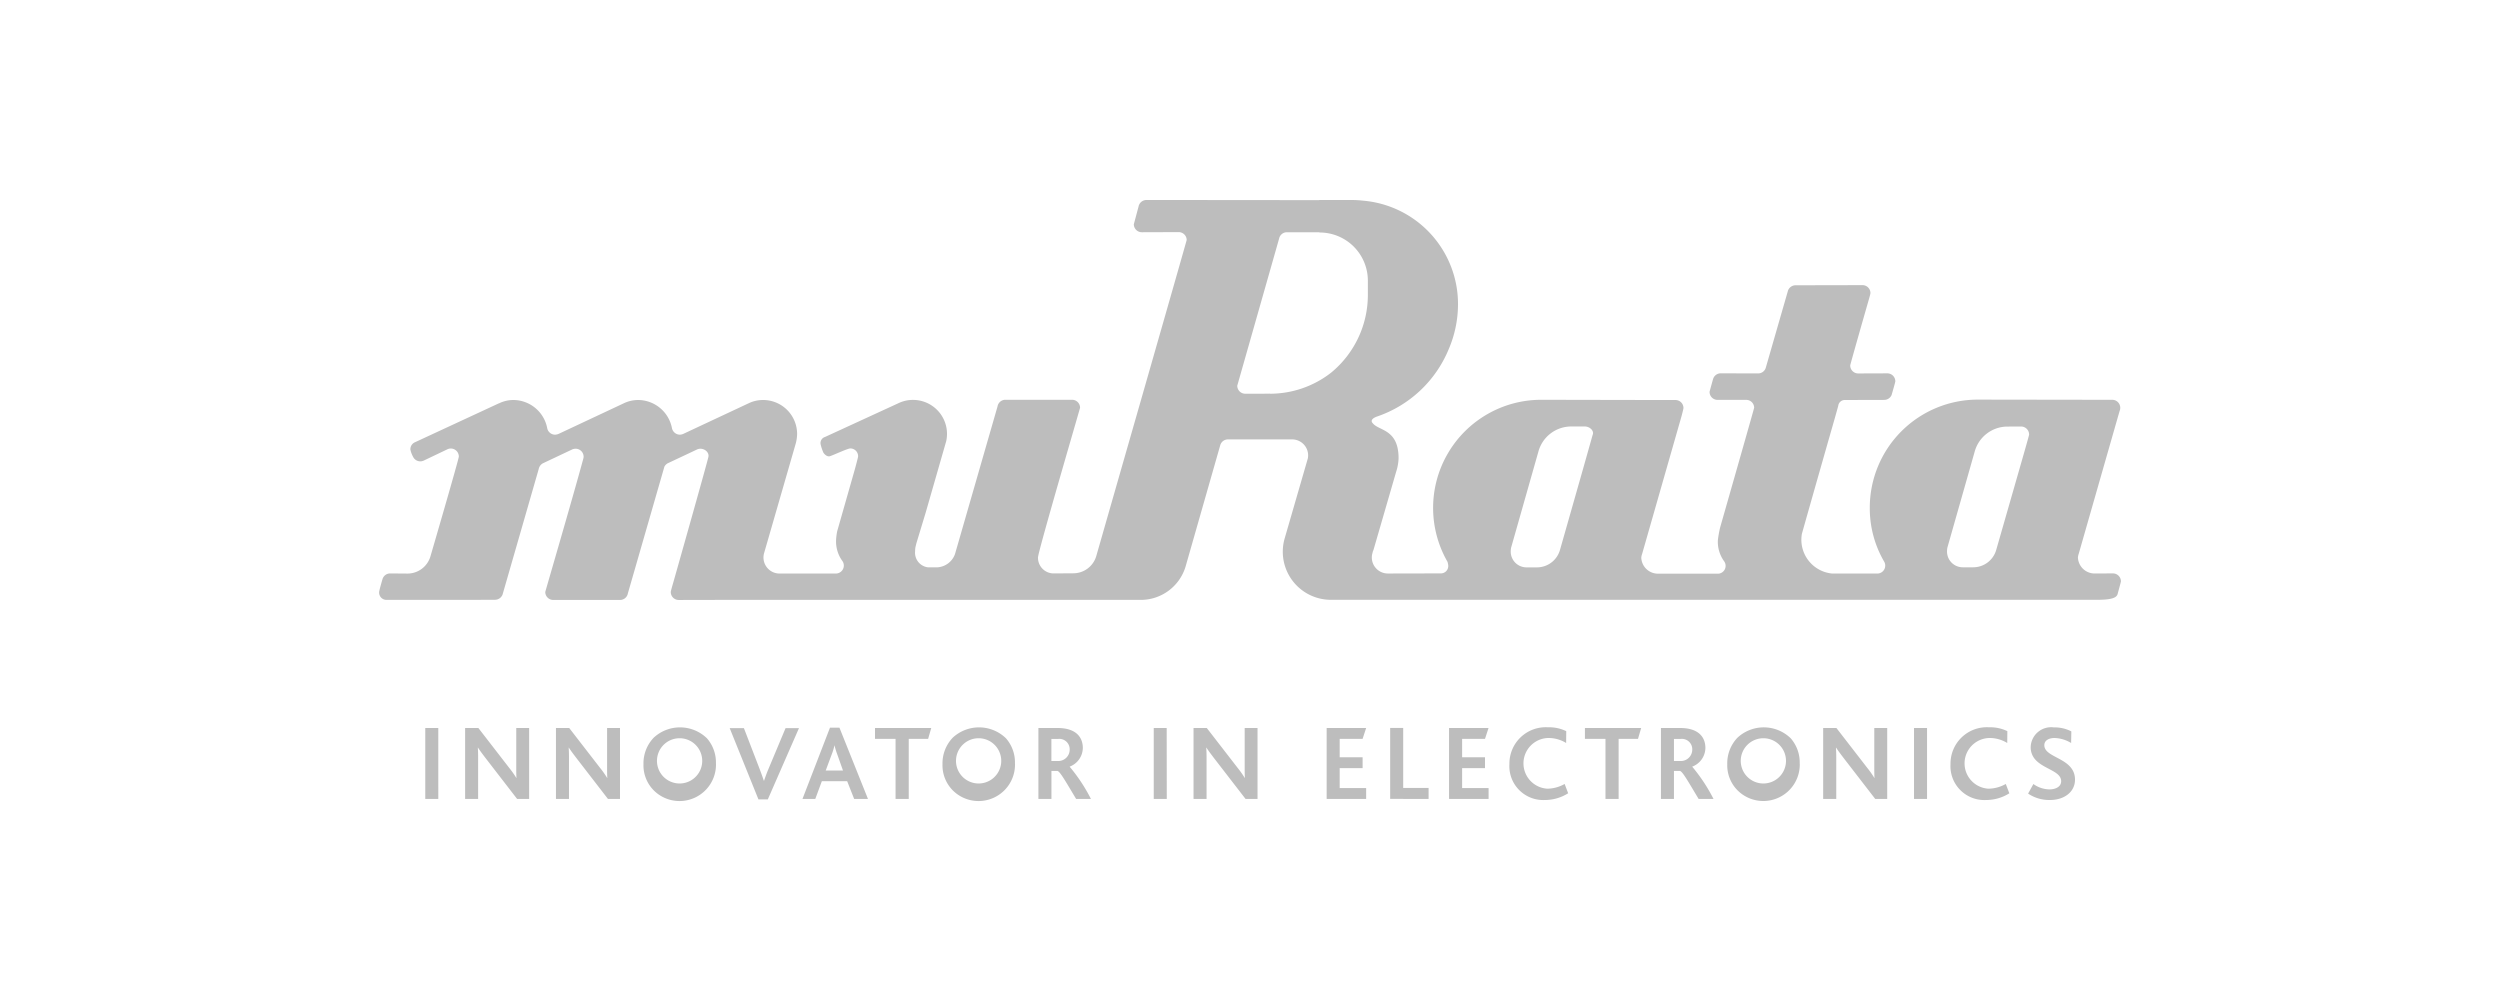 <svg xmlns="http://www.w3.org/2000/svg" width="200" height="80" viewBox="0 0 200 80"><defs><style>.a{fill:#bdbdbd;}</style></defs><title>MurataLogo</title><path class="a" d="M166,62.372c0-1.765-2.454-1.7-2.454-2.756,0-.379.361-.576.818-.576a2.72,2.72,0,0,1,1.326.4l.017-.929a2.914,2.914,0,0,0-1.4-.319,1.637,1.637,0,0,0-1.852,1.558,1.463,1.463,0,0,0,.371,1.017c.689.775,2.067.921,2.067,1.731,0,.474-.5.654-.939.654a2.257,2.257,0,0,1-1.283-.43l-.422.766A3.032,3.032,0,0,0,164,64c1.119,0,2-.629,2-1.628m-5.253,1.094-.284-.749a2.875,2.875,0,0,1-1.4.378,2.03,2.03,0,0,1,.078-4.055,2.681,2.681,0,0,1,1.438.4l.009-.947a3.143,3.143,0,0,0-1.473-.31,2.907,2.907,0,0,0-3.074,2.945A2.709,2.709,0,0,0,158.9,64a3.478,3.478,0,0,0,1.843-.534m-6.58-5.228h-1.042v5.676h1.042Zm-3.186,5.676V58.238h-1.034V61.4c0,.25,0,.577.018.827h-.018a7.4,7.4,0,0,0-.559-.793l-2.472-3.195h-1.059v5.676H146.9V60.572c0-.267-.009-.568-.026-.758h.017c.155.242.319.457.56.776l2.566,3.324ZM142.865,61.1a1.81,1.81,0,1,1-1.791-2.041,1.811,1.811,0,0,1,1.791,2.041m1.111-.016a2.927,2.927,0,0,0-.715-2.016A3.092,3.092,0,0,0,139,59.013a2.966,2.966,0,0,0-.819,2.119,2.845,2.845,0,0,0,.9,2.17,2.917,2.917,0,0,0,4.9-2.221m-8.6-1.12a.915.915,0,0,1-.939.921h-.525V59.117h.517a.831.831,0,0,1,.947.844m1.7,3.953a13.614,13.614,0,0,0-1.7-2.575V61.33a1.625,1.625,0,0,0,1.051-1.49c0-.869-.551-1.6-2.024-1.6h-1.533v5.676h1.042V61.675h.483c.215.068.611.775,1.489,2.239Zm-5.787-5.676h-4.5v.87h1.645v4.806h1.051V59.108h1.55Zm-5.839,5.228-.284-.749a2.875,2.875,0,0,1-1.395.378,2.03,2.03,0,0,1,.077-4.055,2.681,2.681,0,0,1,1.438.4l.009-.947a3.143,3.143,0,0,0-1.473-.31,2.907,2.907,0,0,0-3.074,2.945A2.709,2.709,0,0,0,123.6,64a3.478,3.478,0,0,0,1.843-.534m-6.356.448v-.87H116.97V61.451H118.8v-.87H116.97V59.108H118.8l.284-.87h-3.16v5.676Zm-4.8,0v-.879h-2.032v-4.8h-1.042v5.676Zm-4.995,0v-.87h-2.118V61.451h1.834v-.87h-1.834V59.108h1.834l.284-.87h-3.16v5.676Zm-8.689,0V58.238H99.574V61.4c0,.25,0,.577.017.827h-.017a7.587,7.587,0,0,0-.56-.793l-2.472-3.195H95.483v5.676h1.042V60.572c0-.267-.009-.568-.026-.758h.017c.155.242.319.457.56.776l2.567,3.324Zm-7.268-5.676H92.3v5.676h1.042Zm-7.76,1.723a.914.914,0,0,1-.938.921h-.526V59.117h.517a.831.831,0,0,1,.947.844m1.7,3.953a13.614,13.614,0,0,0-1.7-2.575V61.33a1.625,1.625,0,0,0,1.051-1.49c0-.869-.551-1.6-2.024-1.6H83.073v5.676h1.042V61.675H84.6c.215.068.611.775,1.49,2.239ZM80.085,61.1a1.81,1.81,0,1,1-1.791-2.041A1.811,1.811,0,0,1,80.085,61.1m1.111-.016a2.927,2.927,0,0,0-.715-2.016,3.093,3.093,0,0,0-4.263-.052,2.969,2.969,0,0,0-.818,2.119,2.845,2.845,0,0,0,.9,2.17,2.917,2.917,0,0,0,4.9-2.221m-6.7-2.843H70v.87h1.645v4.806H72.7V59.108h1.55Zm-7.062,3.4H66.057l.491-1.317a4.56,4.56,0,0,0,.207-.689h.008a6.04,6.04,0,0,0,.215.706Zm2,2.274-2.282-5.7h-.758l-2.2,5.7h1.025l.525-1.421h2.024l.56,1.421Zm-5.519-5.667H62.846l-1.352,3.229c-.155.362-.267.681-.37.982h-.018c-.1-.31-.232-.663-.361-1.007l-1.232-3.2H58.376l2.3,5.7h.749ZM56.163,61.1a1.81,1.81,0,1,1-1.791-2.041A1.811,1.811,0,0,1,56.163,61.1m1.111-.016a2.927,2.927,0,0,0-.715-2.016,3.093,3.093,0,0,0-4.263-.052,2.969,2.969,0,0,0-.818,2.119,2.845,2.845,0,0,0,.9,2.17,2.917,2.917,0,0,0,4.9-2.221M49.6,63.914V58.238H48.567V61.4c0,.25,0,.577.018.827h-.018a7.552,7.552,0,0,0-.559-.793l-2.472-3.195H44.477v5.676h1.042V60.572c0-.267-.009-.568-.026-.758h.017c.155.242.319.457.56.776l2.566,3.324Zm-7.269,0V58.238H41.3V61.4c0,.25,0,.577.017.827H41.3a7.587,7.587,0,0,0-.56-.793l-2.471-3.195h-1.06v5.676H38.25V60.572c0-.267-.008-.568-.025-.758h.017c.155.242.318.457.56.776l2.566,3.324Zm-7.268-5.676H34.022v5.676h1.042Zm127.27-23.48c0,.061-.645,2.3-.645,2.3l-2,6.968a1.915,1.915,0,0,1-1.834,1.358l-.839,0a1.26,1.26,0,0,1-1.253-1.285,1.578,1.578,0,0,1,.031-.3l2.177-7.653a2.722,2.722,0,0,1,2.63-2.02l1.087-.005a.641.641,0,0,1,.641.641m-34.907-.008c-.053.2-.846,3-.846,3L124.8,43.99a1.918,1.918,0,0,1-1.85,1.4l-.838,0a1.26,1.26,0,0,1-1.253-1.285,1.6,1.6,0,0,1,.027-.283l2.182-7.679a2.723,2.723,0,0,1,2.633-2.025h1.087c.355,0,.736.3.641.637m-18-12.3,0,1.144a8.045,8.045,0,0,1-2.949,6.221,7.947,7.947,0,0,1-4.886,1.678v-.008l-.6.008-1.375,0a.641.641,0,0,1-.639-.641l3.349-11.771a.637.637,0,0,1,.626-.507l2.59,0V18.6h.007a3.856,3.856,0,0,1,3.877,3.855m60.142,10.417a.623.623,0,0,0,.049-.252.639.639,0,0,0-.641-.636l-.535,0-10.218-.015a8.644,8.644,0,0,0-8.643,8.644,8.457,8.457,0,0,0,1.14,4.3.636.636,0,0,1-.545.972l-3.59,0v0a2.719,2.719,0,0,1-2.479-2.709,3.026,3.026,0,0,1,.039-.459c.9-3.2,2.658-9.339,2.658-9.339l.253-.908A.525.525,0,0,1,147.6,32l3.133-.008a.646.646,0,0,0,.593-.387s.3-1.026.3-1.1a.64.64,0,0,0-.641-.637l-2.326.008a.638.638,0,0,1-.641-.641c0-.084,1.438-5.1,1.438-5.1s.179-.6.179-.689a.635.635,0,0,0-.639-.635l-5.35.011a.648.648,0,0,0-.606.425h0l-1.77,6.146a.637.637,0,0,1-.621.481l-2.991-.008a.639.639,0,0,0-.612.455s-.281,1-.281,1.028a.638.638,0,0,0,.641.641l2.293,0a.632.632,0,0,1,.633.633c0,.041-1.74,6.141-2.721,9.573a8.874,8.874,0,0,0-.181,1.017,2.647,2.647,0,0,0,.5,1.688.628.628,0,0,1-.446.993h-4.839a1.335,1.335,0,0,1-1.343-1.278,1.138,1.138,0,0,1,.07-.31l1.724-6.027,1.429-4.992s.152-.568.152-.648a.639.639,0,0,0-.637-.637l-.911,0-9.838-.019A8.65,8.65,0,0,0,115.8,44.944a1.639,1.639,0,0,1,.061.3.593.593,0,0,1-.6.628l-4.234.009a1.285,1.285,0,0,1-1.282-1.282,1.253,1.253,0,0,1,.044-.324l.056-.226h.018l1.831-6.314a3.84,3.84,0,0,0,.192-1.071c0-2.373-1.6-2.18-2.075-2.818,0,0-.326-.285.373-.532a9.517,9.517,0,0,0,5.7-5.349,9.167,9.167,0,0,0,.757-3.646,8.3,8.3,0,0,0-7.583-8.265A8.387,8.387,0,0,0,108.18,16l-2.638,0v.011L93.718,16l-.009,0-1.994,0a.644.644,0,0,0-.631.525l-.378,1.416a.64.64,0,0,0,.642.638l2.947-.01a.643.643,0,0,1,.59.391.629.629,0,0,1,.049.241c0,.033-1.826,6.416-3.639,12.747h0c-1.8,6.276-3.587,12.516-3.587,12.516a1.916,1.916,0,0,1-1.849,1.4l-1.539.01a1.255,1.255,0,0,1-1.281-1.282c.038-.583,3.367-11.926,3.367-11.974a.641.641,0,0,0-.642-.636H80.434a.637.637,0,0,0-.63.528L76.4,44.324a1.605,1.605,0,0,1-1.438,1.065l-.7,0A1.176,1.176,0,0,1,73.209,44.1a1.845,1.845,0,0,1,.03-.34l.07-.293.743-2.45L75.7,35.282a2.758,2.758,0,0,0,.061-.568,2.721,2.721,0,0,0-2.721-2.722,2.69,2.69,0,0,0-1.176.269L66,34.958a.511.511,0,0,0-.354.568,3.558,3.558,0,0,0,.233.7c.116.16.317.332.52.269.334-.112,1.349-.589,1.608-.62a.621.621,0,0,1,.641.643c0,.069-.249.986-.249.986L66.975,42.5a4.758,4.758,0,0,0-.088.687,2.65,2.65,0,0,0,.5,1.688.625.625,0,0,1,.119.368.639.639,0,0,1-.641.64l-4.507,0a1.283,1.283,0,0,1-1.28-1.282,1.261,1.261,0,0,1,.046-.339l2.507-8.682a3.14,3.14,0,0,0,.138-.856A2.72,2.72,0,0,0,61.053,32a2.653,2.653,0,0,0-1.168.265l-4.367,2.045-.82.385a.793.793,0,0,1-.309.08.659.659,0,0,1-.634-.528A2.772,2.772,0,0,0,51.071,32a2.673,2.673,0,0,0-1.172.265l-4.657,2.186-.52.244a.812.812,0,0,1-.311.08.642.642,0,0,1-.632-.513A2.773,2.773,0,0,0,41.094,32a2.614,2.614,0,0,0-1.174.269l-.031.007-6.682,3.1a.61.61,0,0,0-.377.582,2.073,2.073,0,0,0,.215.583.642.642,0,0,0,.58.368.669.669,0,0,0,.276-.063l1.886-.9a.628.628,0,0,1,.281-.065.644.644,0,0,1,.639.643c0,.206-2.262,7.953-2.262,7.953a1.918,1.918,0,0,1-1.851,1.409l-1.382-.011a.639.639,0,0,0-.612.454s-.236.8-.268,1.019a.586.586,0,0,0,.639.64h7.488l0-.006,1.141,0a.649.649,0,0,0,.607-.425h0l2.886-10.018a.685.685,0,0,1,.33-.471l1.524-.721.829-.391a.675.675,0,0,1,.271-.058.641.641,0,0,1,.642.638.524.524,0,0,1-.023.154c-.839,3.106-3.045,10.632-3.045,10.671a.641.641,0,0,0,.642.636H49.6a.636.636,0,0,0,.63-.528l2.92-10.132a.68.68,0,0,1,.257-.269l1.7-.8.657-.311a.673.673,0,0,1,.273-.058c.351,0,.7.292.638.638-.064.369-2.834,10.138-2.834,10.138s-.179.6-.179.688a.635.635,0,0,0,.639.635l3.233-.007H91.192a3.746,3.746,0,0,0,3.647-2.643l2.779-9.725a.64.64,0,0,1,.616-.471h5.135a1.281,1.281,0,0,1,1.282,1.28,1.375,1.375,0,0,1-.025.244l-1.85,6.387a3.848,3.848,0,0,0,3.688,4.922h3.119l-1.02,0,59.21,0c1.329,0,1.589-.221,1.648-.509,0,0,.253-.921.253-.961a.639.639,0,0,0-.64-.643l-1.458.008a1.337,1.337,0,0,1-1.342-1.282,1.283,1.283,0,0,1,.069-.313l2.075-7.251,1.033-3.608Z"/></svg>